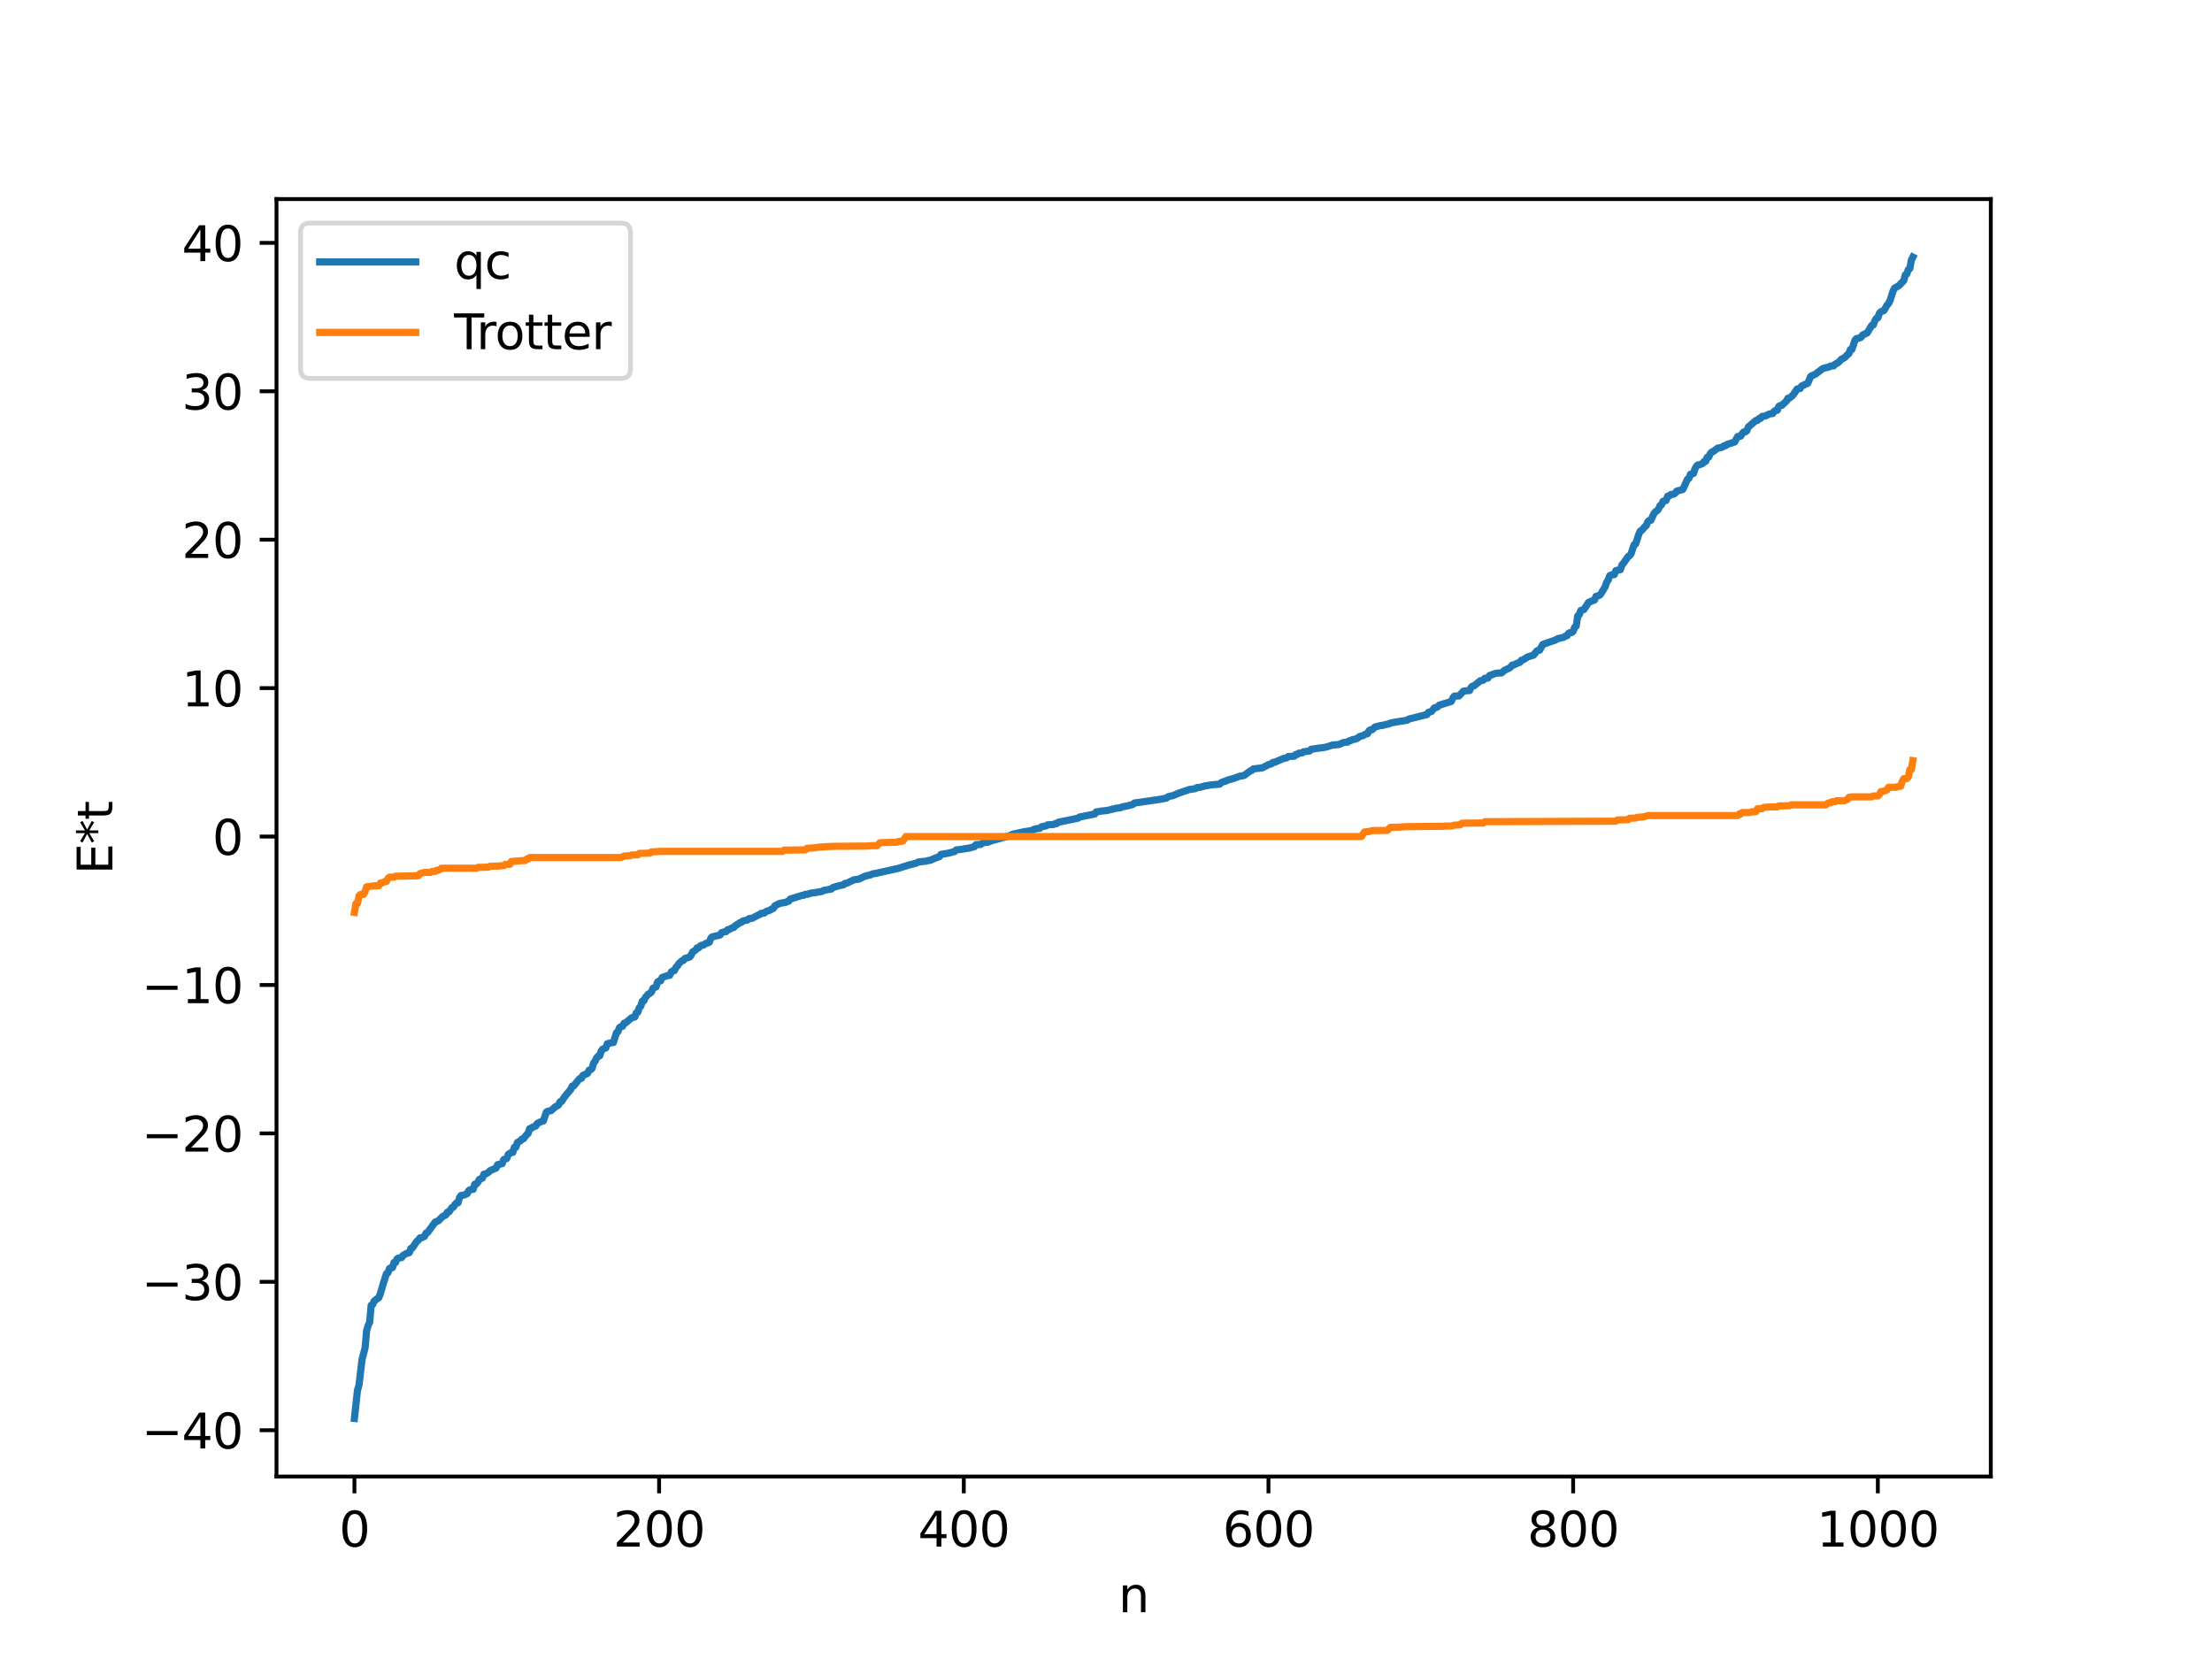 <?xml version="1.0" encoding="utf-8" standalone="no"?>
<!DOCTYPE svg PUBLIC "-//W3C//DTD SVG 1.1//EN"
  "http://www.w3.org/Graphics/SVG/1.1/DTD/svg11.dtd">
<svg xmlns:xlink="http://www.w3.org/1999/xlink" width="460.8pt" height="345.6pt" viewBox="0 0 460.8 345.6" xmlns="http://www.w3.org/2000/svg" version="1.1">
 <defs>
  <style type="text/css">*{stroke-linejoin: round; stroke-linecap: butt}</style>
 </defs>
 <g id="figure_1">
  <g id="patch_1">
   <path d="M 0 345.6 
L 460.8 345.6 
L 460.8 0 
L 0 0 
z
" style="fill: #ffffff"/>
  </g>
  <g id="axes_1">
   <g id="patch_2">
    <path d="M 57.6 307.584 
L 414.72 307.584 
L 414.72 41.472 
L 57.6 41.472 
z
" style="fill: #ffffff"/>
   </g>
   <g id="matplotlib.axis_1">
    <g id="xtick_1">
     <g id="line2d_1">
      <defs>
       <path id="m3f8351618c" d="M 0 0 
L 0 3.5 
" style="stroke: #000000; stroke-width: 0.8"/>
      </defs>
      <g>
       <use xlink:href="#m3f8351618c" x="73.833" y="307.584" style="stroke: #000000; stroke-width: 0.8"/>
      </g>
     </g>
     <g id="text_1">
      <!-- 0 -->
      <g transform="translate(70.651 322.182) scale(0.1 -0.1)">
       <defs>
        <path id="DejaVuSans-30" d="M 2034 4250 
Q 1547 4250 1301 3770 
Q 1056 3291 1056 2328 
Q 1056 1369 1301 889 
Q 1547 409 2034 409 
Q 2525 409 2770 889 
Q 3016 1369 3016 2328 
Q 3016 3291 2770 3770 
Q 2525 4250 2034 4250 
z
M 2034 4750 
Q 2819 4750 3233 4129 
Q 3647 3509 3647 2328 
Q 3647 1150 3233 529 
Q 2819 -91 2034 -91 
Q 1250 -91 836 529 
Q 422 1150 422 2328 
Q 422 3509 836 4129 
Q 1250 4750 2034 4750 
z
" transform="scale(0.016)"/>
       </defs>
       <use xlink:href="#DejaVuSans-30"/>
      </g>
     </g>
    </g>
    <g id="xtick_2">
     <g id="line2d_2">
      <g>
       <use xlink:href="#m3f8351618c" x="137.304" y="307.584" style="stroke: #000000; stroke-width: 0.8"/>
      </g>
     </g>
     <g id="text_2">
      <!-- 200 -->
      <g transform="translate(127.76 322.182) scale(0.1 -0.1)">
       <defs>
        <path id="DejaVuSans-32" d="M 1228 531 
L 3431 531 
L 3431 0 
L 469 0 
L 469 531 
Q 828 903 1448 1529 
Q 2069 2156 2228 2338 
Q 2531 2678 2651 2914 
Q 2772 3150 2772 3378 
Q 2772 3750 2511 3984 
Q 2250 4219 1831 4219 
Q 1534 4219 1204 4116 
Q 875 4013 500 3803 
L 500 4441 
Q 881 4594 1212 4672 
Q 1544 4750 1819 4750 
Q 2544 4750 2975 4387 
Q 3406 4025 3406 3419 
Q 3406 3131 3298 2873 
Q 3191 2616 2906 2266 
Q 2828 2175 2409 1742 
Q 1991 1309 1228 531 
z
" transform="scale(0.016)"/>
       </defs>
       <use xlink:href="#DejaVuSans-32"/>
       <use xlink:href="#DejaVuSans-30" x="63.623"/>
       <use xlink:href="#DejaVuSans-30" x="127.246"/>
      </g>
     </g>
    </g>
    <g id="xtick_3">
     <g id="line2d_3">
      <g>
       <use xlink:href="#m3f8351618c" x="200.775" y="307.584" style="stroke: #000000; stroke-width: 0.8"/>
      </g>
     </g>
     <g id="text_3">
      <!-- 400 -->
      <g transform="translate(191.231 322.182) scale(0.1 -0.1)">
       <defs>
        <path id="DejaVuSans-34" d="M 2419 4116 
L 825 1625 
L 2419 1625 
L 2419 4116 
z
M 2253 4666 
L 3047 4666 
L 3047 1625 
L 3713 1625 
L 3713 1100 
L 3047 1100 
L 3047 0 
L 2419 0 
L 2419 1100 
L 313 1100 
L 313 1709 
L 2253 4666 
z
" transform="scale(0.016)"/>
       </defs>
       <use xlink:href="#DejaVuSans-34"/>
       <use xlink:href="#DejaVuSans-30" x="63.623"/>
       <use xlink:href="#DejaVuSans-30" x="127.246"/>
      </g>
     </g>
    </g>
    <g id="xtick_4">
     <g id="line2d_4">
      <g>
       <use xlink:href="#m3f8351618c" x="264.246" y="307.584" style="stroke: #000000; stroke-width: 0.8"/>
      </g>
     </g>
     <g id="text_4">
      <!-- 600 -->
      <g transform="translate(254.702 322.182) scale(0.1 -0.1)">
       <defs>
        <path id="DejaVuSans-36" d="M 2113 2584 
Q 1688 2584 1439 2293 
Q 1191 2003 1191 1497 
Q 1191 994 1439 701 
Q 1688 409 2113 409 
Q 2538 409 2786 701 
Q 3034 994 3034 1497 
Q 3034 2003 2786 2293 
Q 2538 2584 2113 2584 
z
M 3366 4563 
L 3366 3988 
Q 3128 4100 2886 4159 
Q 2644 4219 2406 4219 
Q 1781 4219 1451 3797 
Q 1122 3375 1075 2522 
Q 1259 2794 1537 2939 
Q 1816 3084 2150 3084 
Q 2853 3084 3261 2657 
Q 3669 2231 3669 1497 
Q 3669 778 3244 343 
Q 2819 -91 2113 -91 
Q 1303 -91 875 529 
Q 447 1150 447 2328 
Q 447 3434 972 4092 
Q 1497 4750 2381 4750 
Q 2619 4750 2861 4703 
Q 3103 4656 3366 4563 
z
" transform="scale(0.016)"/>
       </defs>
       <use xlink:href="#DejaVuSans-36"/>
       <use xlink:href="#DejaVuSans-30" x="63.623"/>
       <use xlink:href="#DejaVuSans-30" x="127.246"/>
      </g>
     </g>
    </g>
    <g id="xtick_5">
     <g id="line2d_5">
      <g>
       <use xlink:href="#m3f8351618c" x="327.717" y="307.584" style="stroke: #000000; stroke-width: 0.8"/>
      </g>
     </g>
     <g id="text_5">
      <!-- 800 -->
      <g transform="translate(318.173 322.182) scale(0.1 -0.1)">
       <defs>
        <path id="DejaVuSans-38" d="M 2034 2216 
Q 1584 2216 1326 1975 
Q 1069 1734 1069 1313 
Q 1069 891 1326 650 
Q 1584 409 2034 409 
Q 2484 409 2743 651 
Q 3003 894 3003 1313 
Q 3003 1734 2745 1975 
Q 2488 2216 2034 2216 
z
M 1403 2484 
Q 997 2584 770 2862 
Q 544 3141 544 3541 
Q 544 4100 942 4425 
Q 1341 4750 2034 4750 
Q 2731 4750 3128 4425 
Q 3525 4100 3525 3541 
Q 3525 3141 3298 2862 
Q 3072 2584 2669 2484 
Q 3125 2378 3379 2068 
Q 3634 1759 3634 1313 
Q 3634 634 3220 271 
Q 2806 -91 2034 -91 
Q 1263 -91 848 271 
Q 434 634 434 1313 
Q 434 1759 690 2068 
Q 947 2378 1403 2484 
z
M 1172 3481 
Q 1172 3119 1398 2916 
Q 1625 2713 2034 2713 
Q 2441 2713 2670 2916 
Q 2900 3119 2900 3481 
Q 2900 3844 2670 4047 
Q 2441 4250 2034 4250 
Q 1625 4250 1398 4047 
Q 1172 3844 1172 3481 
z
" transform="scale(0.016)"/>
       </defs>
       <use xlink:href="#DejaVuSans-38"/>
       <use xlink:href="#DejaVuSans-30" x="63.623"/>
       <use xlink:href="#DejaVuSans-30" x="127.246"/>
      </g>
     </g>
    </g>
    <g id="xtick_6">
     <g id="line2d_6">
      <g>
       <use xlink:href="#m3f8351618c" x="391.188" y="307.584" style="stroke: #000000; stroke-width: 0.8"/>
      </g>
     </g>
     <g id="text_6">
      <!-- 1000 -->
      <g transform="translate(378.463 322.182) scale(0.1 -0.1)">
       <defs>
        <path id="DejaVuSans-31" d="M 794 531 
L 1825 531 
L 1825 4091 
L 703 3866 
L 703 4441 
L 1819 4666 
L 2450 4666 
L 2450 531 
L 3481 531 
L 3481 0 
L 794 0 
L 794 531 
z
" transform="scale(0.016)"/>
       </defs>
       <use xlink:href="#DejaVuSans-31"/>
       <use xlink:href="#DejaVuSans-30" x="63.623"/>
       <use xlink:href="#DejaVuSans-30" x="127.246"/>
       <use xlink:href="#DejaVuSans-30" x="190.869"/>
      </g>
     </g>
    </g>
    <g id="text_7">
     <!-- n -->
     <g transform="translate(232.991 335.861) scale(0.1 -0.1)">
      <defs>
       <path id="DejaVuSans-6e" d="M 3513 2113 
L 3513 0 
L 2938 0 
L 2938 2094 
Q 2938 2591 2744 2837 
Q 2550 3084 2163 3084 
Q 1697 3084 1428 2787 
Q 1159 2491 1159 1978 
L 1159 0 
L 581 0 
L 581 3500 
L 1159 3500 
L 1159 2956 
Q 1366 3272 1645 3428 
Q 1925 3584 2291 3584 
Q 2894 3584 3203 3211 
Q 3513 2838 3513 2113 
z
" transform="scale(0.016)"/>
      </defs>
      <use xlink:href="#DejaVuSans-6e"/>
     </g>
    </g>
   </g>
   <g id="matplotlib.axis_2">
    <g id="ytick_1">
     <g id="line2d_7">
      <defs>
       <path id="mf3c2599085" d="M 0 0 
L -3.5 0 
" style="stroke: #000000; stroke-width: 0.8"/>
      </defs>
      <g>
       <use xlink:href="#mf3c2599085" x="57.6" y="297.942" style="stroke: #000000; stroke-width: 0.8"/>
      </g>
     </g>
     <g id="text_8">
      <!-- −40 -->
      <g transform="translate(29.495 301.741) scale(0.1 -0.1)">
       <defs>
        <path id="DejaVuSans-2212" d="M 678 2272 
L 4684 2272 
L 4684 1741 
L 678 1741 
L 678 2272 
z
" transform="scale(0.016)"/>
       </defs>
       <use xlink:href="#DejaVuSans-2212"/>
       <use xlink:href="#DejaVuSans-34" x="83.789"/>
       <use xlink:href="#DejaVuSans-30" x="147.412"/>
      </g>
     </g>
    </g>
    <g id="ytick_2">
     <g id="line2d_8">
      <g>
       <use xlink:href="#mf3c2599085" x="57.6" y="267.023" style="stroke: #000000; stroke-width: 0.8"/>
      </g>
     </g>
     <g id="text_9">
      <!-- −30 -->
      <g transform="translate(29.495 270.823) scale(0.1 -0.1)">
       <defs>
        <path id="DejaVuSans-33" d="M 2597 2516 
Q 3050 2419 3304 2112 
Q 3559 1806 3559 1356 
Q 3559 666 3084 287 
Q 2609 -91 1734 -91 
Q 1441 -91 1130 -33 
Q 819 25 488 141 
L 488 750 
Q 750 597 1062 519 
Q 1375 441 1716 441 
Q 2309 441 2620 675 
Q 2931 909 2931 1356 
Q 2931 1769 2642 2001 
Q 2353 2234 1838 2234 
L 1294 2234 
L 1294 2753 
L 1863 2753 
Q 2328 2753 2575 2939 
Q 2822 3125 2822 3475 
Q 2822 3834 2567 4026 
Q 2313 4219 1838 4219 
Q 1578 4219 1281 4162 
Q 984 4106 628 3988 
L 628 4550 
Q 988 4650 1302 4700 
Q 1616 4750 1894 4750 
Q 2613 4750 3031 4423 
Q 3450 4097 3450 3541 
Q 3450 3153 3228 2886 
Q 3006 2619 2597 2516 
z
" transform="scale(0.016)"/>
       </defs>
       <use xlink:href="#DejaVuSans-2212"/>
       <use xlink:href="#DejaVuSans-33" x="83.789"/>
       <use xlink:href="#DejaVuSans-30" x="147.412"/>
      </g>
     </g>
    </g>
    <g id="ytick_3">
     <g id="line2d_9">
      <g>
       <use xlink:href="#mf3c2599085" x="57.6" y="236.105" style="stroke: #000000; stroke-width: 0.8"/>
      </g>
     </g>
     <g id="text_10">
      <!-- −20 -->
      <g transform="translate(29.495 239.904) scale(0.1 -0.1)">
       <use xlink:href="#DejaVuSans-2212"/>
       <use xlink:href="#DejaVuSans-32" x="83.789"/>
       <use xlink:href="#DejaVuSans-30" x="147.412"/>
      </g>
     </g>
    </g>
    <g id="ytick_4">
     <g id="line2d_10">
      <g>
       <use xlink:href="#mf3c2599085" x="57.6" y="205.186" style="stroke: #000000; stroke-width: 0.8"/>
      </g>
     </g>
     <g id="text_11">
      <!-- −10 -->
      <g transform="translate(29.495 208.985) scale(0.1 -0.1)">
       <use xlink:href="#DejaVuSans-2212"/>
       <use xlink:href="#DejaVuSans-31" x="83.789"/>
       <use xlink:href="#DejaVuSans-30" x="147.412"/>
      </g>
     </g>
    </g>
    <g id="ytick_5">
     <g id="line2d_11">
      <g>
       <use xlink:href="#mf3c2599085" x="57.6" y="174.268" style="stroke: #000000; stroke-width: 0.8"/>
      </g>
     </g>
     <g id="text_12">
      <!-- 0 -->
      <g transform="translate(44.237 178.067) scale(0.1 -0.1)">
       <use xlink:href="#DejaVuSans-30"/>
      </g>
     </g>
    </g>
    <g id="ytick_6">
     <g id="line2d_12">
      <g>
       <use xlink:href="#mf3c2599085" x="57.6" y="143.349" style="stroke: #000000; stroke-width: 0.8"/>
      </g>
     </g>
     <g id="text_13">
      <!-- 10 -->
      <g transform="translate(37.875 147.148) scale(0.1 -0.1)">
       <use xlink:href="#DejaVuSans-31"/>
       <use xlink:href="#DejaVuSans-30" x="63.623"/>
      </g>
     </g>
    </g>
    <g id="ytick_7">
     <g id="line2d_13">
      <g>
       <use xlink:href="#mf3c2599085" x="57.6" y="112.43" style="stroke: #000000; stroke-width: 0.8"/>
      </g>
     </g>
     <g id="text_14">
      <!-- 20 -->
      <g transform="translate(37.875 116.23) scale(0.1 -0.1)">
       <use xlink:href="#DejaVuSans-32"/>
       <use xlink:href="#DejaVuSans-30" x="63.623"/>
      </g>
     </g>
    </g>
    <g id="ytick_8">
     <g id="line2d_14">
      <g>
       <use xlink:href="#mf3c2599085" x="57.6" y="81.512" style="stroke: #000000; stroke-width: 0.8"/>
      </g>
     </g>
     <g id="text_15">
      <!-- 30 -->
      <g transform="translate(37.875 85.311) scale(0.1 -0.1)">
       <use xlink:href="#DejaVuSans-33"/>
       <use xlink:href="#DejaVuSans-30" x="63.623"/>
      </g>
     </g>
    </g>
    <g id="ytick_9">
     <g id="line2d_15">
      <g>
       <use xlink:href="#mf3c2599085" x="57.6" y="50.593" style="stroke: #000000; stroke-width: 0.8"/>
      </g>
     </g>
     <g id="text_16">
      <!-- 40 -->
      <g transform="translate(37.875 54.393) scale(0.1 -0.1)">
       <use xlink:href="#DejaVuSans-34"/>
       <use xlink:href="#DejaVuSans-30" x="63.623"/>
      </g>
     </g>
    </g>
    <g id="text_17">
     <!-- E*t -->
     <g transform="translate(23.416 182.148) rotate(-90) scale(0.1 -0.1)">
      <defs>
       <path id="DejaVuSans-45" d="M 628 4666 
L 3578 4666 
L 3578 4134 
L 1259 4134 
L 1259 2753 
L 3481 2753 
L 3481 2222 
L 1259 2222 
L 1259 531 
L 3634 531 
L 3634 0 
L 628 0 
L 628 4666 
z
" transform="scale(0.016)"/>
       <path id="DejaVuSans-2a" d="M 3009 3897 
L 1888 3291 
L 3009 2681 
L 2828 2375 
L 1778 3009 
L 1778 1831 
L 1422 1831 
L 1422 3009 
L 372 2375 
L 191 2681 
L 1313 3291 
L 191 3897 
L 372 4206 
L 1422 3572 
L 1422 4750 
L 1778 4750 
L 1778 3572 
L 2828 4206 
L 3009 3897 
z
" transform="scale(0.016)"/>
       <path id="DejaVuSans-74" d="M 1172 4494 
L 1172 3500 
L 2356 3500 
L 2356 3053 
L 1172 3053 
L 1172 1153 
Q 1172 725 1289 603 
Q 1406 481 1766 481 
L 2356 481 
L 2356 0 
L 1766 0 
Q 1100 0 847 248 
Q 594 497 594 1153 
L 594 3053 
L 172 3053 
L 172 3500 
L 594 3500 
L 594 4494 
L 1172 4494 
z
" transform="scale(0.016)"/>
      </defs>
      <use xlink:href="#DejaVuSans-45"/>
      <use xlink:href="#DejaVuSans-2a" x="63.184"/>
      <use xlink:href="#DejaVuSans-74" x="113.184"/>
     </g>
    </g>
   </g>
   <g id="line2d_16">
    <path d="M 73.833 295.488 
L 74.467 289.638 
L 74.785 288.525 
L 75.42 283.187 
L 76.054 280.78 
L 76.372 277.22 
L 76.689 276.128 
L 77.006 275.468 
L 77.324 271.905 
L 77.641 271.743 
L 77.958 271.021 
L 78.91 270.315 
L 79.228 269.523 
L 79.862 267.33 
L 80.497 265.352 
L 80.815 265.149 
L 81.132 264.253 
L 81.449 264.085 
L 81.767 264.065 
L 82.084 263.007 
L 82.401 262.991 
L 82.719 262.241 
L 83.036 262.05 
L 83.671 261.986 
L 83.988 261.513 
L 84.623 261.146 
L 85.258 260.951 
L 85.575 260.083 
L 85.892 259.988 
L 86.844 258.566 
L 87.162 258.366 
L 87.479 257.876 
L 87.796 257.862 
L 88.431 257.574 
L 88.748 256.869 
L 89.066 256.765 
L 90.653 254.578 
L 91.287 254.34 
L 92.239 253.399 
L 92.874 253.085 
L 93.191 252.526 
L 93.509 252.474 
L 94.143 251.569 
L 94.461 251.443 
L 94.778 250.908 
L 95.096 250.593 
L 95.413 250.58 
L 95.73 249.48 
L 96.048 249.045 
L 96.682 248.939 
L 97.317 248.658 
L 97.634 248.059 
L 97.952 247.84 
L 98.586 247.762 
L 98.904 246.683 
L 99.221 246.656 
L 99.539 246.29 
L 99.856 245.693 
L 100.491 245.423 
L 100.808 244.609 
L 101.125 244.58 
L 101.76 244.211 
L 102.077 243.875 
L 103.347 243.326 
L 103.664 242.62 
L 104.616 242.409 
L 104.934 241.558 
L 105.568 241.341 
L 105.886 240.476 
L 106.52 240.082 
L 106.838 240.058 
L 107.155 238.993 
L 107.472 238.992 
L 107.79 237.999 
L 108.424 237.645 
L 108.742 237.275 
L 109.059 237.215 
L 109.694 236.39 
L 110.011 236.129 
L 110.329 235.127 
L 110.646 235.072 
L 110.963 234.788 
L 111.598 234.584 
L 111.915 234.045 
L 112.55 233.723 
L 113.185 233.519 
L 113.82 231.676 
L 114.137 231.486 
L 114.772 231.388 
L 115.724 230.523 
L 116.041 230.421 
L 116.358 230.181 
L 116.676 229.519 
L 116.993 229.458 
L 117.628 228.453 
L 118.897 226.947 
L 119.215 226.242 
L 119.532 226.201 
L 120.484 225.003 
L 120.801 224.675 
L 121.119 224.634 
L 121.436 224.013 
L 122.388 223.621 
L 122.705 222.948 
L 123.023 222.846 
L 123.34 222.555 
L 123.658 221.463 
L 123.975 221.051 
L 124.292 220.39 
L 124.61 220.018 
L 124.927 219.945 
L 125.244 218.952 
L 125.562 218.538 
L 126.196 218.309 
L 126.514 217.425 
L 127.466 217.197 
L 127.783 217.173 
L 128.418 215.129 
L 128.735 214.918 
L 129.053 214.063 
L 129.37 213.862 
L 129.687 213.804 
L 130.005 213.156 
L 130.322 213.087 
L 131.591 212.022 
L 132.226 211.859 
L 132.543 210.993 
L 132.861 210.864 
L 133.178 209.928 
L 133.496 209.595 
L 133.813 208.537 
L 134.13 208.486 
L 134.448 207.779 
L 135.082 207.076 
L 135.4 206.926 
L 135.717 206.651 
L 136.034 205.861 
L 136.669 205.585 
L 136.986 204.563 
L 137.304 204.354 
L 137.621 204.326 
L 137.939 203.633 
L 138.891 203.288 
L 139.525 203.164 
L 139.843 202.465 
L 140.16 202.24 
L 140.477 202.209 
L 140.795 201.514 
L 141.112 201.247 
L 141.429 200.717 
L 142.064 200.16 
L 142.381 200.055 
L 142.699 199.651 
L 143.651 199.381 
L 143.968 198.985 
L 144.286 198.319 
L 144.92 197.899 
L 145.238 197.443 
L 145.555 197.442 
L 145.872 197.063 
L 146.19 196.899 
L 146.507 196.896 
L 147.142 196.476 
L 147.459 196.434 
L 147.777 196.265 
L 148.094 195.409 
L 148.411 195.145 
L 149.046 195.006 
L 149.998 194.78 
L 150.315 194.284 
L 150.95 194.11 
L 151.267 194.067 
L 151.585 193.677 
L 151.902 193.631 
L 152.537 193.265 
L 152.854 193.219 
L 153.172 192.853 
L 153.806 192.453 
L 154.124 192.207 
L 154.441 192.128 
L 154.758 191.863 
L 155.71 191.651 
L 156.028 191.37 
L 156.662 191.31 
L 157.932 190.631 
L 158.249 190.515 
L 158.567 190.262 
L 159.201 190.216 
L 159.519 189.921 
L 160.471 189.591 
L 160.788 189.348 
L 161.105 189.25 
L 161.423 188.697 
L 162.375 188.213 
L 163.01 188.082 
L 163.644 188 
L 163.962 187.81 
L 164.279 187.754 
L 164.596 187.304 
L 167.135 186.51 
L 167.453 186.501 
L 167.77 186.313 
L 168.405 186.259 
L 168.722 186.096 
L 169.991 185.911 
L 171.261 185.694 
L 171.578 185.488 
L 173.165 185.211 
L 173.482 184.898 
L 174.752 184.516 
L 175.704 184.323 
L 176.021 184.036 
L 176.339 184.027 
L 177.925 183.259 
L 178.877 183.157 
L 180.147 182.543 
L 181.416 182.227 
L 181.734 182.052 
L 182.368 181.959 
L 187.129 180.897 
L 189.35 180.188 
L 190.937 179.793 
L 191.254 179.589 
L 192.524 179.427 
L 192.841 179.415 
L 193.476 179.238 
L 193.793 179.223 
L 194.745 178.789 
L 195.38 178.568 
L 195.697 178.446 
L 196.015 177.992 
L 197.601 177.725 
L 198.871 177.381 
L 199.188 177.059 
L 200.14 176.953 
L 202.044 176.638 
L 202.996 176.376 
L 203.314 175.949 
L 204.266 175.919 
L 204.9 175.521 
L 205.853 175.435 
L 206.487 175.165 
L 210.296 174.115 
L 210.93 173.785 
L 213.469 173.244 
L 214.421 173.098 
L 214.739 173.089 
L 215.373 172.776 
L 216.008 172.615 
L 216.643 172.546 
L 216.96 172.23 
L 217.912 172.044 
L 218.229 171.829 
L 219.499 171.753 
L 219.816 171.581 
L 220.134 171.555 
L 220.451 171.287 
L 224.577 170.442 
L 224.894 170.2 
L 228.067 169.57 
L 228.385 169.119 
L 228.702 169.117 
L 229.337 168.974 
L 230.606 168.849 
L 232.51 168.376 
L 233.462 168.269 
L 233.78 168.077 
L 235.049 167.847 
L 235.684 167.65 
L 236.001 167.58 
L 236.319 167.283 
L 241.396 166.559 
L 242.031 166.445 
L 242.983 166.262 
L 243.3 165.979 
L 243.935 165.814 
L 244.253 165.78 
L 245.522 165.242 
L 247.743 164.479 
L 249.013 164.292 
L 249.33 164.069 
L 249.965 164.023 
L 250.917 163.744 
L 252.186 163.524 
L 254.091 163.343 
L 254.408 163.018 
L 255.043 162.779 
L 255.36 162.732 
L 255.677 162.53 
L 256.947 162.179 
L 258.216 161.714 
L 259.168 161.543 
L 260.438 160.61 
L 260.755 160.5 
L 261.072 160.183 
L 262.977 159.955 
L 263.611 159.618 
L 264.246 159.29 
L 264.881 159.1 
L 265.198 158.812 
L 265.515 158.801 
L 267.42 157.991 
L 268.054 157.878 
L 268.372 157.596 
L 269.641 157.52 
L 269.958 157.161 
L 270.276 157.146 
L 270.593 156.891 
L 271.228 156.852 
L 271.545 156.619 
L 272.815 156.437 
L 273.132 156.094 
L 274.719 155.855 
L 275.671 155.737 
L 276.305 155.615 
L 277.575 155.208 
L 278.844 155.105 
L 279.162 155.016 
L 279.796 154.692 
L 280.748 154.594 
L 281.066 154.325 
L 281.383 154.283 
L 281.7 154.09 
L 282.335 153.977 
L 282.653 153.862 
L 283.287 153.405 
L 283.922 153.258 
L 284.557 152.878 
L 284.874 152.847 
L 285.191 152.23 
L 285.509 152.031 
L 285.826 152.025 
L 286.461 151.433 
L 287.73 151.117 
L 288.048 151.112 
L 288.682 150.919 
L 289.317 150.815 
L 289.634 150.639 
L 290.904 150.389 
L 293.125 150.044 
L 293.443 149.806 
L 297.251 148.849 
L 297.568 148.378 
L 298.203 148.219 
L 298.838 147.436 
L 299.155 147.411 
L 299.472 147.265 
L 299.79 146.917 
L 302.329 146.124 
L 302.646 145.42 
L 302.963 145.01 
L 303.915 144.989 
L 304.867 143.976 
L 305.502 143.895 
L 306.137 143.857 
L 306.454 143.191 
L 306.772 142.927 
L 307.089 142.863 
L 308.358 141.823 
L 308.993 141.704 
L 309.31 141.299 
L 309.945 141.266 
L 310.262 140.757 
L 311.532 140.274 
L 312.167 140.198 
L 312.801 140.186 
L 313.436 139.623 
L 314.388 139.188 
L 314.705 138.946 
L 315.023 138.547 
L 315.34 138.528 
L 315.975 138.207 
L 316.61 137.978 
L 316.927 137.541 
L 317.244 137.481 
L 317.879 137.095 
L 318.196 136.865 
L 319.466 136.475 
L 320.1 135.658 
L 320.418 135.473 
L 320.735 135.449 
L 321.37 134.274 
L 322.322 133.915 
L 323.909 133.376 
L 324.543 133.041 
L 325.813 132.736 
L 326.13 132.495 
L 326.448 132.424 
L 326.765 131.925 
L 327.082 131.775 
L 327.4 131.764 
L 327.717 131.537 
L 328.034 130.661 
L 328.352 130.423 
L 328.669 128.295 
L 328.986 128.056 
L 329.304 127.181 
L 329.939 126.991 
L 330.573 126.061 
L 330.891 125.523 
L 331.525 125.228 
L 332.16 125.003 
L 332.477 124.226 
L 333.112 124.064 
L 333.429 123.807 
L 334.381 122.23 
L 334.699 121.281 
L 335.016 120.835 
L 335.334 119.936 
L 335.651 119.77 
L 336.286 119.701 
L 336.603 118.87 
L 337.555 118.669 
L 337.872 117.69 
L 338.19 117.356 
L 339.142 115.97 
L 339.459 115.779 
L 339.777 115.373 
L 340.411 113.483 
L 340.729 113.328 
L 341.363 111.383 
L 341.681 110.658 
L 341.998 110.483 
L 342.633 109.739 
L 342.95 109.482 
L 343.267 108.687 
L 343.585 108.417 
L 343.902 108.39 
L 344.537 107.003 
L 344.854 106.603 
L 345.172 106.419 
L 345.489 106.072 
L 345.806 105.356 
L 346.124 105.159 
L 346.441 104.438 
L 347.076 104.263 
L 347.393 103.385 
L 347.71 103.322 
L 348.028 103.031 
L 348.662 102.936 
L 348.98 102.734 
L 349.297 102.302 
L 350.567 101.966 
L 351.519 99.847 
L 351.836 99.653 
L 352.153 98.798 
L 352.788 98.632 
L 353.105 97.629 
L 353.423 97.082 
L 353.74 96.845 
L 354.058 96.812 
L 354.692 96.544 
L 355.01 96.119 
L 355.327 96.114 
L 355.644 95.271 
L 355.962 95.22 
L 356.279 94.499 
L 356.596 94.166 
L 356.914 94.043 
L 357.866 93.33 
L 358.5 93.238 
L 358.818 93.127 
L 359.135 92.882 
L 359.453 92.856 
L 359.77 92.59 
L 361.357 92.071 
L 361.991 90.946 
L 362.626 90.854 
L 362.943 90.297 
L 363.261 89.986 
L 363.578 89.959 
L 363.896 89.738 
L 364.213 88.94 
L 365.8 87.593 
L 366.117 87.581 
L 366.434 87.192 
L 366.752 87.169 
L 367.069 86.747 
L 367.704 86.681 
L 368.656 86.219 
L 369.291 86.138 
L 369.608 85.663 
L 369.925 85.498 
L 370.243 85.461 
L 370.56 84.652 
L 370.877 84.469 
L 371.195 84.441 
L 372.147 83.537 
L 372.464 82.959 
L 372.781 82.935 
L 373.416 82.403 
L 374.051 81.546 
L 374.368 81.027 
L 375.003 80.934 
L 375.32 80.408 
L 376.59 79.839 
L 377.224 78.379 
L 378.177 77.95 
L 379.763 76.752 
L 381.033 76.44 
L 381.35 76.248 
L 381.985 76.215 
L 382.302 75.853 
L 382.937 75.54 
L 383.572 74.853 
L 384.206 74.551 
L 384.841 73.919 
L 385.158 73.646 
L 385.476 72.806 
L 385.793 72.789 
L 386.428 70.871 
L 386.745 70.531 
L 387.062 70.509 
L 387.697 70.256 
L 388.015 69.791 
L 388.967 69.357 
L 389.919 67.786 
L 390.236 67.708 
L 390.553 66.852 
L 390.871 66.325 
L 391.188 66.216 
L 391.505 65.288 
L 391.823 64.938 
L 392.458 64.702 
L 393.092 63.589 
L 393.41 63.226 
L 393.727 62.609 
L 394.362 60.629 
L 394.679 60.019 
L 395.314 59.658 
L 395.631 59.457 
L 396.583 58.459 
L 396.9 57.279 
L 397.218 57.062 
L 397.535 56.166 
L 397.853 55.949 
L 398.17 54.186 
L 398.487 53.568 
L 398.487 53.568 
" clip-path="url(#pd4dd7dd50f)" style="fill: none; stroke: #1f77b4; stroke-width: 1.5; stroke-linecap: square"/>
   </g>
   <g id="line2d_17">
    <path d="M 73.833 190.074 
L 74.15 188.23 
L 74.467 188.23 
L 74.785 186.653 
L 75.102 186.326 
L 75.737 186.326 
L 76.054 185.736 
L 76.372 184.74 
L 77.958 184.525 
L 78.91 184.525 
L 79.228 183.963 
L 79.545 183.963 
L 80.18 183.634 
L 80.497 183.634 
L 80.815 183.013 
L 81.132 182.72 
L 82.084 182.715 
L 82.401 182.542 
L 87.162 182.438 
L 87.479 181.987 
L 88.431 181.732 
L 89.7 181.732 
L 90.018 181.533 
L 90.653 181.533 
L 90.97 181.302 
L 91.287 181.302 
L 91.605 181.181 
L 91.922 180.871 
L 99.221 180.871 
L 99.539 180.686 
L 101.76 180.643 
L 102.077 180.451 
L 103.981 180.408 
L 104.616 180.334 
L 104.934 180.334 
L 105.251 180.071 
L 106.203 180.058 
L 106.52 179.465 
L 109.059 179.27 
L 109.377 179.27 
L 109.694 178.971 
L 110.011 178.971 
L 110.329 178.64 
L 129.37 178.64 
L 130.005 178.344 
L 130.639 178.275 
L 131.274 178.264 
L 131.591 178.11 
L 132.861 178.075 
L 133.178 177.779 
L 135.4 177.717 
L 135.717 177.465 
L 137.621 177.359 
L 163.01 177.359 
L 163.327 177.098 
L 167.77 177.05 
L 168.087 176.725 
L 169.357 176.639 
L 170.943 176.449 
L 172.53 176.355 
L 173.482 176.315 
L 180.781 176.246 
L 181.416 176.178 
L 182.686 176.178 
L 183.32 175.548 
L 186.811 175.451 
L 187.129 175.312 
L 188.081 175.218 
L 188.715 174.268 
L 283.605 174.268 
L 284.239 173.317 
L 285.191 173.223 
L 285.826 173.029 
L 289 172.987 
L 289.634 172.357 
L 291.856 172.289 
L 292.491 172.22 
L 300.424 172.127 
L 301.377 172.086 
L 302.329 172.086 
L 302.963 171.896 
L 304.233 171.81 
L 304.55 171.486 
L 308.993 171.438 
L 309.31 171.176 
L 336.603 171.07 
L 336.92 170.818 
L 339.142 170.756 
L 339.459 170.46 
L 340.729 170.425 
L 341.046 170.271 
L 342.315 170.191 
L 343.267 169.895 
L 361.991 169.895 
L 362.309 169.564 
L 362.626 169.564 
L 362.943 169.265 
L 364.53 169.265 
L 364.848 169.128 
L 365.8 169.07 
L 366.117 168.477 
L 367.069 168.464 
L 367.386 168.202 
L 368.339 168.127 
L 369.291 168.084 
L 370.243 168.084 
L 370.56 167.892 
L 372.781 167.849 
L 373.099 167.664 
L 380.398 167.664 
L 380.715 167.354 
L 381.033 167.234 
L 381.35 167.234 
L 381.667 167.002 
L 382.302 167.002 
L 382.62 166.803 
L 384.206 166.803 
L 384.841 166.548 
L 385.158 166.098 
L 385.793 166.003 
L 389.601 165.993 
L 389.919 165.993 
L 390.236 165.82 
L 391.188 165.815 
L 391.505 165.523 
L 391.823 164.901 
L 392.14 164.901 
L 393.092 164.572 
L 393.41 164.01 
L 394.996 164.01 
L 395.314 163.856 
L 395.948 163.795 
L 396.266 162.799 
L 396.583 162.209 
L 397.218 162.209 
L 397.535 161.882 
L 397.853 160.305 
L 398.17 160.305 
L 398.487 158.461 
L 398.487 158.461 
" clip-path="url(#pd4dd7dd50f)" style="fill: none; stroke: #ff7f0e; stroke-width: 1.5; stroke-linecap: square"/>
   </g>
   <g id="patch_3">
    <path d="M 57.6 307.584 
L 57.6 41.472 
" style="fill: none; stroke: #000000; stroke-width: 0.8; stroke-linejoin: miter; stroke-linecap: square"/>
   </g>
   <g id="patch_4">
    <path d="M 414.72 307.584 
L 414.72 41.472 
" style="fill: none; stroke: #000000; stroke-width: 0.8; stroke-linejoin: miter; stroke-linecap: square"/>
   </g>
   <g id="patch_5">
    <path d="M 57.6 307.584 
L 414.72 307.584 
" style="fill: none; stroke: #000000; stroke-width: 0.8; stroke-linejoin: miter; stroke-linecap: square"/>
   </g>
   <g id="patch_6">
    <path d="M 57.6 41.472 
L 414.72 41.472 
" style="fill: none; stroke: #000000; stroke-width: 0.8; stroke-linejoin: miter; stroke-linecap: square"/>
   </g>
   <g id="legend_1">
    <g id="patch_7">
     <path d="M 64.6 78.828 
L 129.342 78.828 
Q 131.342 78.828 131.342 76.828 
L 131.342 48.472 
Q 131.342 46.472 129.342 46.472 
L 64.6 46.472 
Q 62.6 46.472 62.6 48.472 
L 62.6 76.828 
Q 62.6 78.828 64.6 78.828 
z
" style="fill: #ffffff; opacity: 0.8; stroke: #cccccc; stroke-linejoin: miter"/>
    </g>
    <g id="line2d_18">
     <path d="M 66.6 54.57 
L 76.6 54.57 
L 86.6 54.57 
" style="fill: none; stroke: #1f77b4; stroke-width: 1.5; stroke-linecap: square"/>
    </g>
    <g id="text_18">
     <!-- qc -->
     <g transform="translate(94.6 58.07) scale(0.1 -0.1)">
      <defs>
       <path id="DejaVuSans-71" d="M 947 1747 
Q 947 1113 1208 752 
Q 1469 391 1925 391 
Q 2381 391 2643 752 
Q 2906 1113 2906 1747 
Q 2906 2381 2643 2742 
Q 2381 3103 1925 3103 
Q 1469 3103 1208 2742 
Q 947 2381 947 1747 
z
M 2906 525 
Q 2725 213 2448 61 
Q 2172 -91 1784 -91 
Q 1150 -91 751 415 
Q 353 922 353 1747 
Q 353 2572 751 3078 
Q 1150 3584 1784 3584 
Q 2172 3584 2448 3432 
Q 2725 3281 2906 2969 
L 2906 3500 
L 3481 3500 
L 3481 -1331 
L 2906 -1331 
L 2906 525 
z
" transform="scale(0.016)"/>
       <path id="DejaVuSans-63" d="M 3122 3366 
L 3122 2828 
Q 2878 2963 2633 3030 
Q 2388 3097 2138 3097 
Q 1578 3097 1268 2742 
Q 959 2388 959 1747 
Q 959 1106 1268 751 
Q 1578 397 2138 397 
Q 2388 397 2633 464 
Q 2878 531 3122 666 
L 3122 134 
Q 2881 22 2623 -34 
Q 2366 -91 2075 -91 
Q 1284 -91 818 406 
Q 353 903 353 1747 
Q 353 2603 823 3093 
Q 1294 3584 2113 3584 
Q 2378 3584 2631 3529 
Q 2884 3475 3122 3366 
z
" transform="scale(0.016)"/>
      </defs>
      <use xlink:href="#DejaVuSans-71"/>
      <use xlink:href="#DejaVuSans-63" x="63.477"/>
     </g>
    </g>
    <g id="line2d_19">
     <path d="M 66.6 69.249 
L 76.6 69.249 
L 86.6 69.249 
" style="fill: none; stroke: #ff7f0e; stroke-width: 1.5; stroke-linecap: square"/>
    </g>
    <g id="text_19">
     <!-- Trotter -->
     <g transform="translate(94.6 72.749) scale(0.1 -0.1)">
      <defs>
       <path id="DejaVuSans-54" d="M -19 4666 
L 3928 4666 
L 3928 4134 
L 2272 4134 
L 2272 0 
L 1638 0 
L 1638 4134 
L -19 4134 
L -19 4666 
z
" transform="scale(0.016)"/>
       <path id="DejaVuSans-72" d="M 2631 2963 
Q 2534 3019 2420 3045 
Q 2306 3072 2169 3072 
Q 1681 3072 1420 2755 
Q 1159 2438 1159 1844 
L 1159 0 
L 581 0 
L 581 3500 
L 1159 3500 
L 1159 2956 
Q 1341 3275 1631 3429 
Q 1922 3584 2338 3584 
Q 2397 3584 2469 3576 
Q 2541 3569 2628 3553 
L 2631 2963 
z
" transform="scale(0.016)"/>
       <path id="DejaVuSans-6f" d="M 1959 3097 
Q 1497 3097 1228 2736 
Q 959 2375 959 1747 
Q 959 1119 1226 758 
Q 1494 397 1959 397 
Q 2419 397 2687 759 
Q 2956 1122 2956 1747 
Q 2956 2369 2687 2733 
Q 2419 3097 1959 3097 
z
M 1959 3584 
Q 2709 3584 3137 3096 
Q 3566 2609 3566 1747 
Q 3566 888 3137 398 
Q 2709 -91 1959 -91 
Q 1206 -91 779 398 
Q 353 888 353 1747 
Q 353 2609 779 3096 
Q 1206 3584 1959 3584 
z
" transform="scale(0.016)"/>
       <path id="DejaVuSans-65" d="M 3597 1894 
L 3597 1613 
L 953 1613 
Q 991 1019 1311 708 
Q 1631 397 2203 397 
Q 2534 397 2845 478 
Q 3156 559 3463 722 
L 3463 178 
Q 3153 47 2828 -22 
Q 2503 -91 2169 -91 
Q 1331 -91 842 396 
Q 353 884 353 1716 
Q 353 2575 817 3079 
Q 1281 3584 2069 3584 
Q 2775 3584 3186 3129 
Q 3597 2675 3597 1894 
z
M 3022 2063 
Q 3016 2534 2758 2815 
Q 2500 3097 2075 3097 
Q 1594 3097 1305 2825 
Q 1016 2553 972 2059 
L 3022 2063 
z
" transform="scale(0.016)"/>
      </defs>
      <use xlink:href="#DejaVuSans-54"/>
      <use xlink:href="#DejaVuSans-72" x="46.334"/>
      <use xlink:href="#DejaVuSans-6f" x="85.197"/>
      <use xlink:href="#DejaVuSans-74" x="146.379"/>
      <use xlink:href="#DejaVuSans-74" x="185.588"/>
      <use xlink:href="#DejaVuSans-65" x="224.797"/>
      <use xlink:href="#DejaVuSans-72" x="286.32"/>
     </g>
    </g>
   </g>
  </g>
 </g>
 <defs>
  <clipPath id="pd4dd7dd50f">
   <rect x="57.6" y="41.472" width="357.12" height="266.112"/>
  </clipPath>
 </defs>
</svg>
